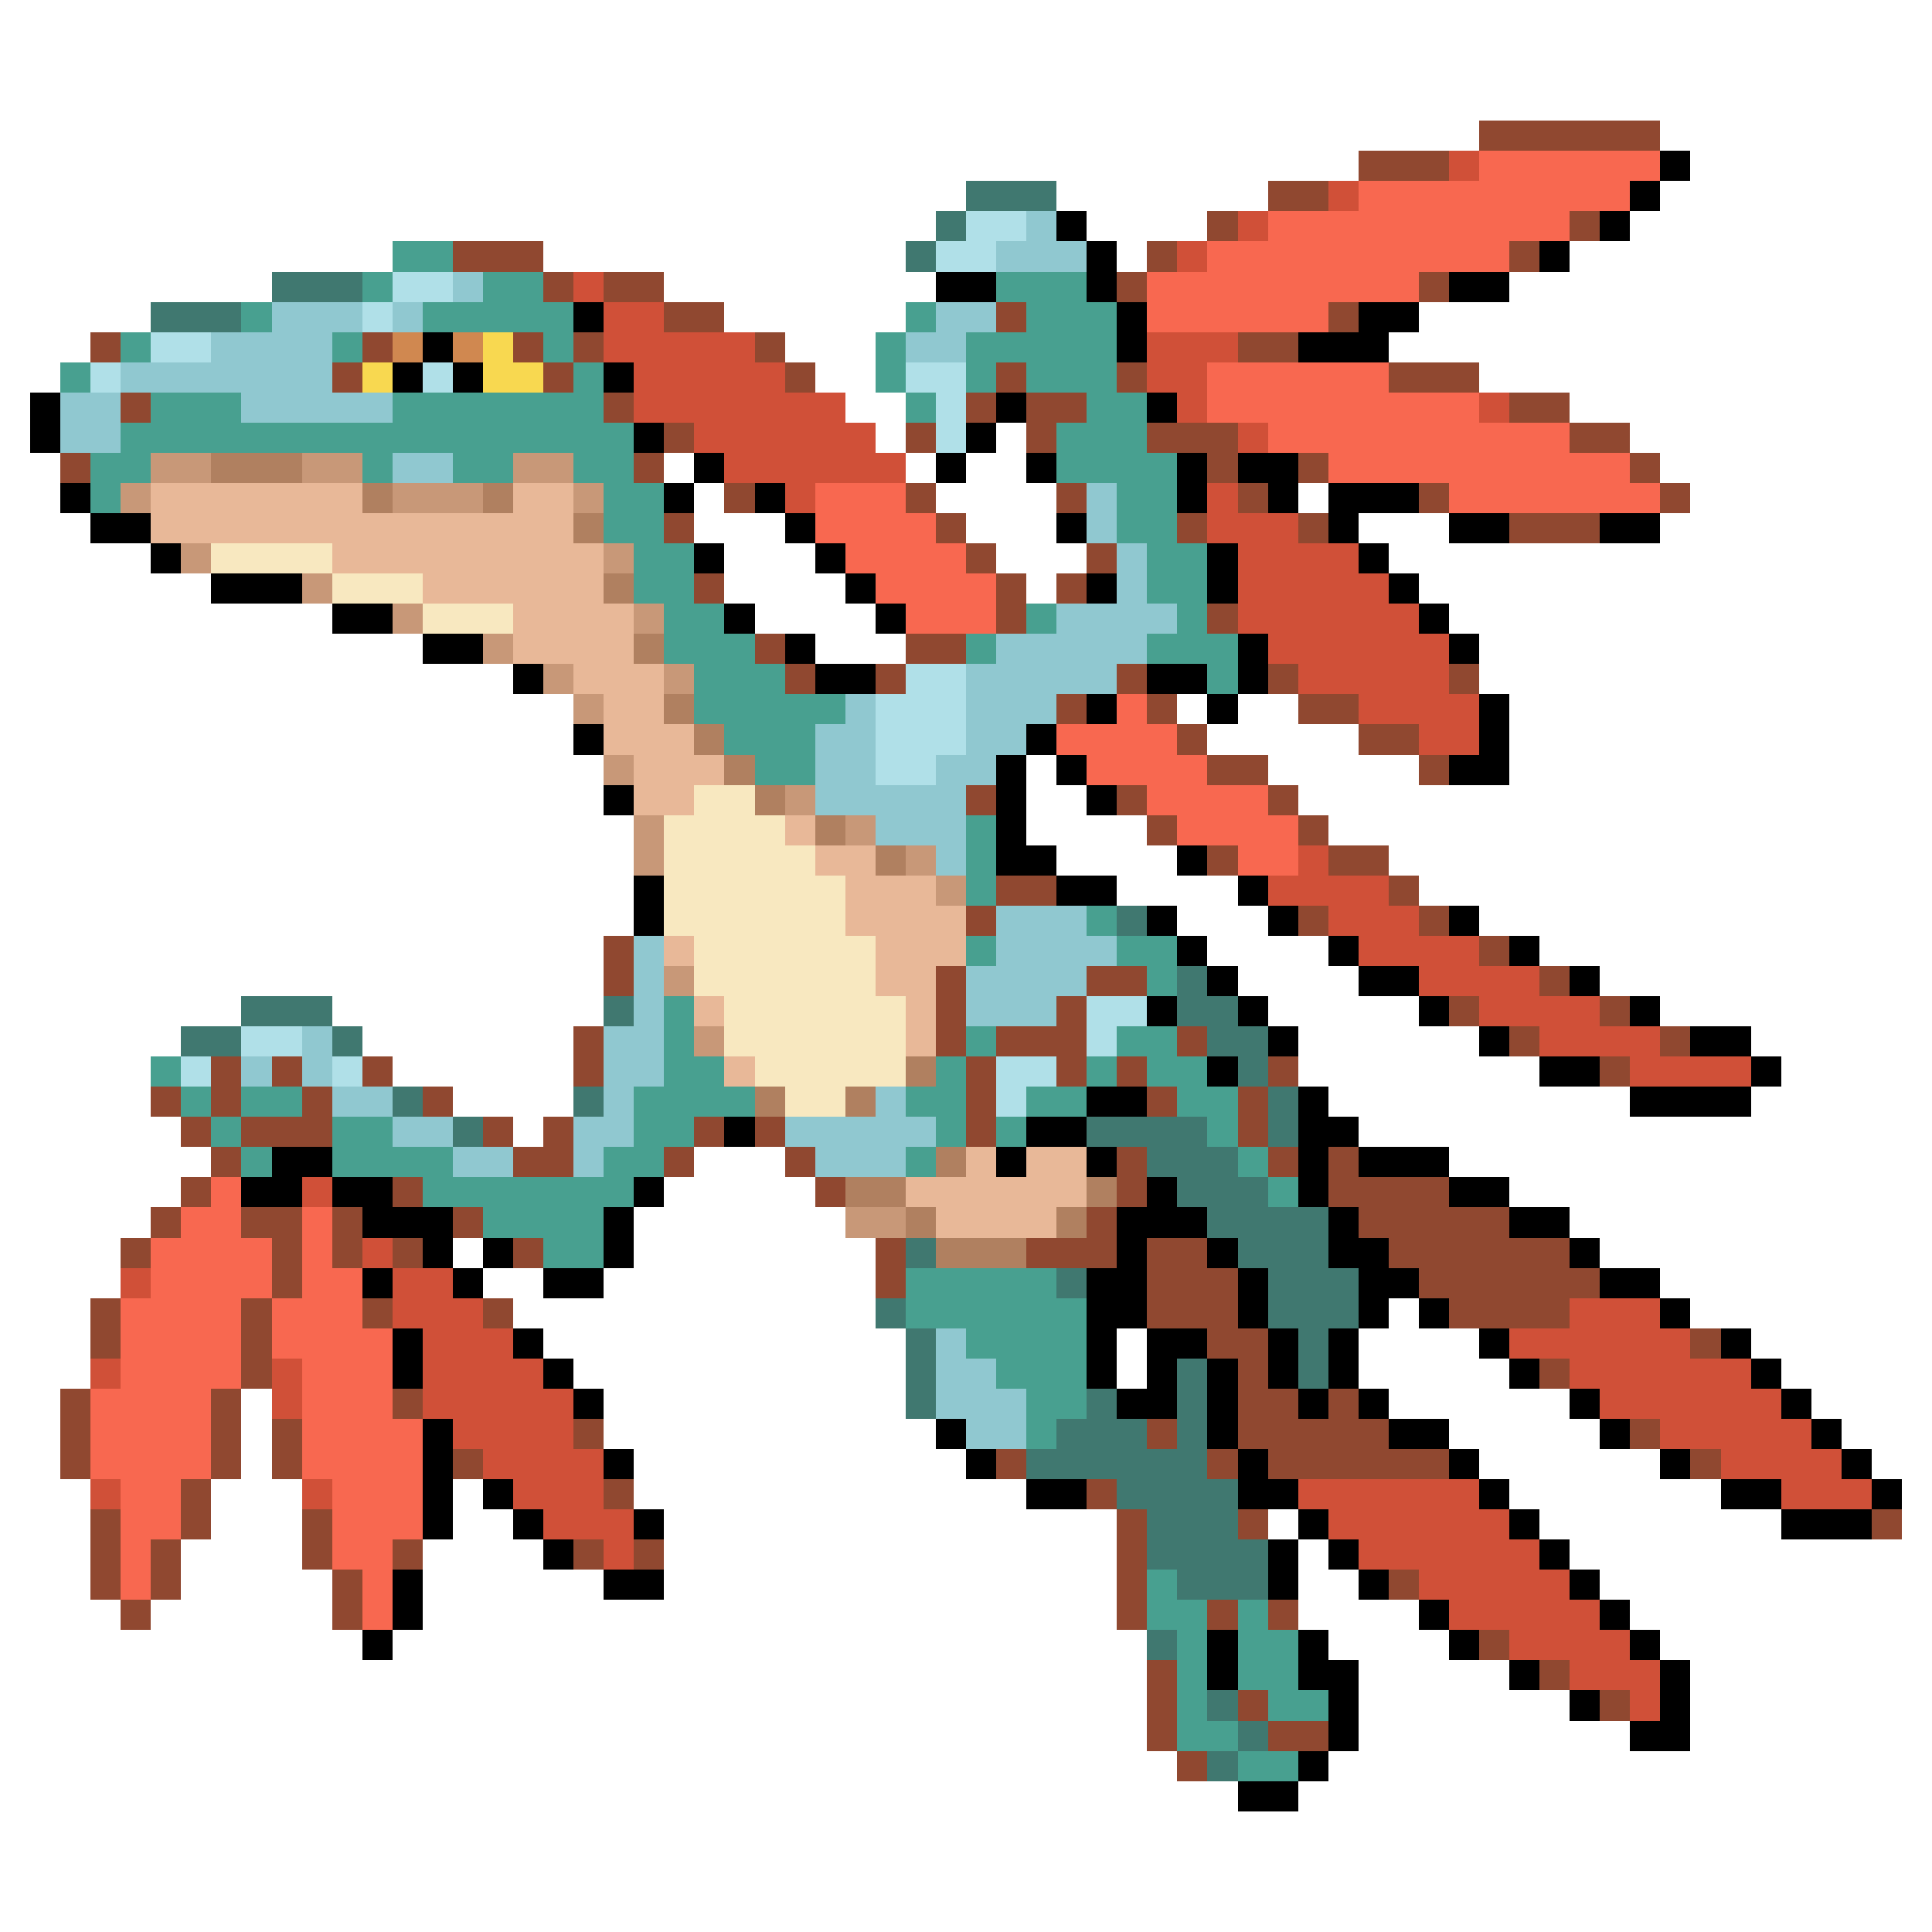 <svg xmlns="http://www.w3.org/2000/svg" viewBox="0 -0.5 64 64" shape-rendering="crispEdges">
<path stroke="#904830" d="M49 4h6M45 5h3M42 6h2M40 7h1M52 7h1M15 8h3M38 8h1M50 8h1M18 9h1M20 9h2M37 9h1M47 9h1M22 10h2M33 10h1M44 10h1M3 11h1M12 11h1M17 11h1M19 11h1M25 11h1M41 11h2M11 12h1M18 12h1M26 12h1M33 12h1M37 12h1M46 12h3M4 13h1M20 13h1M32 13h1M34 13h2M50 13h2M22 14h1M30 14h1M34 14h1M38 14h3M52 14h2M2 15h1M21 15h1M40 15h1M43 15h1M54 15h1M24 16h1M30 16h1M35 16h1M41 16h1M47 16h1M55 16h1M22 17h1M31 17h1M39 17h1M43 17h1M50 17h3M32 18h1M36 18h1M23 19h1M33 19h1M35 19h1M33 20h1M40 20h1M25 21h1M30 21h2M26 22h1M29 22h1M37 22h1M42 22h1M48 22h1M35 23h1M38 23h1M43 23h2M39 24h1M45 24h2M40 25h2M47 25h1M32 26h1M37 26h1M42 26h1M38 27h1M43 27h1M40 28h1M44 28h2M33 29h2M46 29h1M32 30h1M43 30h1M47 30h1M20 31h1M49 31h1M20 32h1M31 32h1M36 32h2M51 32h1M31 33h1M35 33h1M48 33h1M53 33h1M19 34h1M31 34h1M33 34h3M39 34h1M50 34h1M55 34h1M7 35h1M9 35h1M12 35h1M19 35h1M32 35h1M35 35h1M37 35h1M42 35h1M53 35h1M5 36h1M7 36h1M10 36h1M14 36h1M32 36h1M38 36h1M41 36h1M6 37h1M8 37h3M16 37h1M18 37h1M23 37h1M25 37h1M32 37h1M41 37h1M7 38h1M17 38h2M22 38h1M26 38h1M37 38h1M42 38h1M44 38h1M6 39h1M13 39h1M27 39h1M37 39h1M44 39h4M5 40h1M8 40h2M11 40h1M15 40h1M36 40h1M45 40h5M4 41h1M9 41h1M11 41h1M13 41h1M17 41h1M29 41h1M34 41h3M38 41h2M46 41h6M9 42h1M29 42h1M38 42h3M47 42h6M3 43h1M8 43h1M12 43h1M16 43h1M38 43h3M48 43h4M3 44h1M8 44h1M40 44h2M56 44h1M8 45h1M41 45h1M51 45h1M2 46h1M7 46h1M13 46h1M41 46h2M44 46h1M2 47h1M7 47h1M9 47h1M19 47h1M38 47h1M41 47h5M54 47h1M2 48h1M7 48h1M9 48h1M15 48h1M33 48h1M40 48h1M42 48h6M56 48h1M6 49h1M20 49h1M36 49h1M3 50h1M6 50h1M10 50h1M37 50h1M41 50h1M62 50h1M3 51h1M5 51h1M10 51h1M13 51h1M19 51h1M21 51h1M37 51h1M3 52h1M5 52h1M11 52h1M37 52h1M46 52h1M4 53h1M11 53h1M37 53h1M40 53h1M42 53h1M49 54h1M38 55h1M51 55h1M38 56h1M41 56h1M53 56h1M38 57h1M42 57h2M39 58h1" />
<path stroke="#d05038" d="M48 5h1M44 6h1M41 7h1M39 8h1M19 9h1M20 10h2M20 11h5M38 11h3M21 12h5M38 12h2M21 13h7M39 13h1M49 13h1M23 14h6M41 14h1M24 15h6M26 16h1M40 16h1M40 17h3M41 18h4M41 19h5M41 20h6M42 21h6M43 22h5M45 23h4M47 24h2M43 28h1M42 29h4M44 30h3M45 31h4M47 32h4M49 33h4M51 34h4M54 35h4M10 39h1M12 41h1M4 42h1M13 42h2M13 43h3M52 43h3M14 44h3M50 44h6M3 45h1M9 45h1M14 45h4M52 45h6M9 46h1M14 46h5M53 46h6M15 47h4M55 47h5M16 48h4M57 48h4M3 49h1M10 49h1M17 49h3M43 49h6M59 49h3M18 50h3M44 50h6M20 51h1M45 51h6M47 52h5M48 53h5M50 54h4M52 55h3M54 56h1" />
<path stroke="#f86850" d="M49 5h6M45 6h9M42 7h10M40 8h10M38 9h9M38 10h6M40 12h6M40 13h9M42 14h10M44 15h10M27 16h3M48 16h7M27 17h4M28 18h4M29 19h4M30 20h3M37 23h1M35 24h4M36 25h4M38 26h4M39 27h4M41 28h2M7 39h1M6 40h2M10 40h1M5 41h4M10 41h1M5 42h4M10 42h2M4 43h4M9 43h3M4 44h4M9 44h4M4 45h4M10 45h3M3 46h4M10 46h3M3 47h4M10 47h4M3 48h4M10 48h4M4 49h2M11 49h3M4 50h2M11 50h3M4 51h1M11 51h2M4 52h1M12 52h1M12 53h1" />
<path stroke="#000000" d="M55 5h1M54 6h1M35 7h1M53 7h1M36 8h1M51 8h1M31 9h2M36 9h1M48 9h2M19 10h1M37 10h1M45 10h2M14 11h1M37 11h1M43 11h3M13 12h1M15 12h1M20 12h1M1 13h1M33 13h1M38 13h1M1 14h1M21 14h1M32 14h1M23 15h1M31 15h1M34 15h1M39 15h1M41 15h2M2 16h1M22 16h1M25 16h1M39 16h1M42 16h1M44 16h3M3 17h2M26 17h1M35 17h1M44 17h1M48 17h2M53 17h2M5 18h1M23 18h1M27 18h1M40 18h1M45 18h1M7 19h3M28 19h1M36 19h1M40 19h1M46 19h1M11 20h2M24 20h1M29 20h1M47 20h1M14 21h2M26 21h1M41 21h1M48 21h1M17 22h1M27 22h2M38 22h2M41 22h1M36 23h1M40 23h1M49 23h1M19 24h1M34 24h1M49 24h1M33 25h1M35 25h1M48 25h2M20 26h1M33 26h1M36 26h1M33 27h1M33 28h2M39 28h1M21 29h1M35 29h2M41 29h1M21 30h1M38 30h1M42 30h1M48 30h1M39 31h1M44 31h1M50 31h1M40 32h1M45 32h2M52 32h1M38 33h1M41 33h1M47 33h1M54 33h1M42 34h1M49 34h1M56 34h2M40 35h1M51 35h2M58 35h1M36 36h2M43 36h1M54 36h4M24 37h1M34 37h2M43 37h2M9 38h2M33 38h1M36 38h1M43 38h1M45 38h3M8 39h2M11 39h2M21 39h1M38 39h1M43 39h1M48 39h2M12 40h3M20 40h1M37 40h3M44 40h1M50 40h2M14 41h1M16 41h1M20 41h1M37 41h1M40 41h1M44 41h2M52 41h1M12 42h1M15 42h1M18 42h2M36 42h2M41 42h1M45 42h2M53 42h2M36 43h2M41 43h1M45 43h1M47 43h1M55 43h1M13 44h1M17 44h1M36 44h1M38 44h2M42 44h1M44 44h1M49 44h1M57 44h1M13 45h1M18 45h1M36 45h1M38 45h1M40 45h1M42 45h1M44 45h1M50 45h1M58 45h1M19 46h1M37 46h2M40 46h1M43 46h1M45 46h1M52 46h1M59 46h1M14 47h1M31 47h1M40 47h1M46 47h2M53 47h1M60 47h1M14 48h1M20 48h1M32 48h1M41 48h1M48 48h1M55 48h1M61 48h1M14 49h1M16 49h1M34 49h2M41 49h2M49 49h1M57 49h2M62 49h1M14 50h1M17 50h1M21 50h1M43 50h1M50 50h1M59 50h3M18 51h1M42 51h1M44 51h1M51 51h1M13 52h1M20 52h2M42 52h1M45 52h1M52 52h1M13 53h1M47 53h1M53 53h1M12 54h1M40 54h1M43 54h1M48 54h1M54 54h1M40 55h1M43 55h2M50 55h1M55 55h1M44 56h1M52 56h1M55 56h1M44 57h1M54 57h2M43 58h1M41 59h2" />
<path stroke="#407870" d="M32 6h3M31 7h1M30 8h1M9 9h3M5 10h3M37 30h1M39 32h1M8 33h3M20 33h1M39 33h2M6 34h2M11 34h1M40 34h2M41 35h1M13 36h1M19 36h1M42 36h1M15 37h1M36 37h4M42 37h1M38 38h3M39 39h3M40 40h4M30 41h1M41 41h3M35 42h1M42 42h3M29 43h1M42 43h3M30 44h1M43 44h1M30 45h1M39 45h1M43 45h1M30 46h1M36 46h1M39 46h1M35 47h3M39 47h1M34 48h6M37 49h4M38 50h3M38 51h4M39 52h3M38 54h1M40 56h1M41 57h1M40 58h1" />
<path stroke="#b0e0e8" d="M32 7h2M31 8h2M13 9h2M12 10h1M5 11h2M3 12h1M14 12h1M30 12h2M31 13h1M31 14h1M30 22h2M29 23h3M29 24h3M29 25h2M36 33h2M8 34h2M36 34h1M6 35h1M11 35h1M33 35h2M33 36h1" />
<path stroke="#90c8d0" d="M34 7h1M33 8h3M15 9h1M9 10h3M13 10h1M31 10h2M7 11h4M30 11h2M4 12h7M2 13h2M8 13h5M2 14h2M13 15h2M36 16h1M36 17h1M37 18h1M37 19h1M35 20h4M33 21h5M32 22h5M28 23h1M32 23h3M27 24h2M32 24h2M27 25h2M31 25h2M27 26h5M29 27h3M31 28h1M33 30h3M21 31h1M33 31h4M21 32h1M32 32h4M21 33h1M32 33h3M10 34h1M20 34h2M8 35h1M10 35h1M20 35h2M11 36h2M20 36h1M29 36h1M13 37h2M19 37h2M26 37h5M15 38h2M19 38h1M27 38h3M31 44h1M31 45h2M31 46h3M32 47h2" />
<path stroke="#48a090" d="M13 8h2M12 9h1M16 9h2M33 9h3M8 10h1M14 10h5M30 10h1M34 10h3M4 11h1M11 11h1M18 11h1M29 11h1M32 11h5M2 12h1M19 12h1M29 12h1M32 12h1M34 12h3M5 13h3M13 13h7M30 13h1M36 13h2M4 14h17M35 14h3M3 15h2M12 15h1M15 15h2M19 15h2M35 15h4M3 16h1M20 16h2M37 16h2M20 17h2M37 17h2M21 18h2M38 18h2M21 19h2M38 19h2M22 20h2M34 20h1M39 20h1M22 21h3M32 21h1M38 21h3M23 22h3M40 22h1M23 23h5M24 24h3M25 25h2M32 27h1M32 28h1M32 29h1M36 30h1M32 31h1M37 31h2M38 32h1M22 33h1M22 34h1M32 34h1M37 34h2M5 35h1M22 35h2M31 35h1M36 35h1M38 35h2M6 36h1M8 36h2M21 36h4M30 36h2M34 36h2M39 36h2M7 37h1M11 37h2M21 37h2M31 37h1M33 37h1M40 37h1M8 38h1M11 38h4M20 38h2M30 38h1M41 38h1M14 39h7M42 39h1M16 40h4M18 41h2M30 42h5M30 43h6M32 44h4M33 45h3M34 46h2M34 47h1M38 52h1M38 53h2M41 53h1M39 54h1M41 54h2M39 55h1M41 55h2M39 56h1M42 56h2M39 57h2M41 58h2" />
<path stroke="#d08850" d="M13 11h1M15 11h1" />
<path stroke="#f8d850" d="M16 11h1M12 12h1M16 12h2" />
<path stroke="#c89878" d="M5 15h2M10 15h2M17 15h2M4 16h1M13 16h3M19 16h1M6 18h1M20 18h1M10 19h1M13 20h1M21 20h1M16 21h1M18 22h1M22 22h1M19 23h1M20 25h1M26 26h1M21 27h1M28 27h1M21 28h1M30 28h1M31 29h1M22 32h1M23 34h1M28 40h2" />
<path stroke="#b08060" d="M7 15h3M12 16h1M16 16h1M19 17h1M20 19h1M21 21h1M22 23h1M23 24h1M24 25h1M25 26h1M27 27h1M29 28h1M30 35h1M25 36h1M28 36h1M31 38h1M28 39h2M36 39h1M30 40h1M35 40h1M31 41h3" />
<path stroke="#e8b898" d="M5 16h7M17 16h2M5 17h14M11 18h9M14 19h6M17 20h4M17 21h4M19 22h3M20 23h2M20 24h3M21 25h3M21 26h2M26 27h1M27 28h2M28 29h3M28 30h4M22 31h1M29 31h3M29 32h2M23 33h1M30 33h1M30 34h1M24 35h1M32 38h1M34 38h2M30 39h6M31 40h4" />
<path stroke="#f8e8c0" d="M7 18h4M11 19h3M14 20h3M23 26h2M22 27h4M22 28h5M22 29h6M22 30h6M23 31h6M23 32h6M24 33h6M24 34h6M25 35h5M26 36h2" />
</svg>